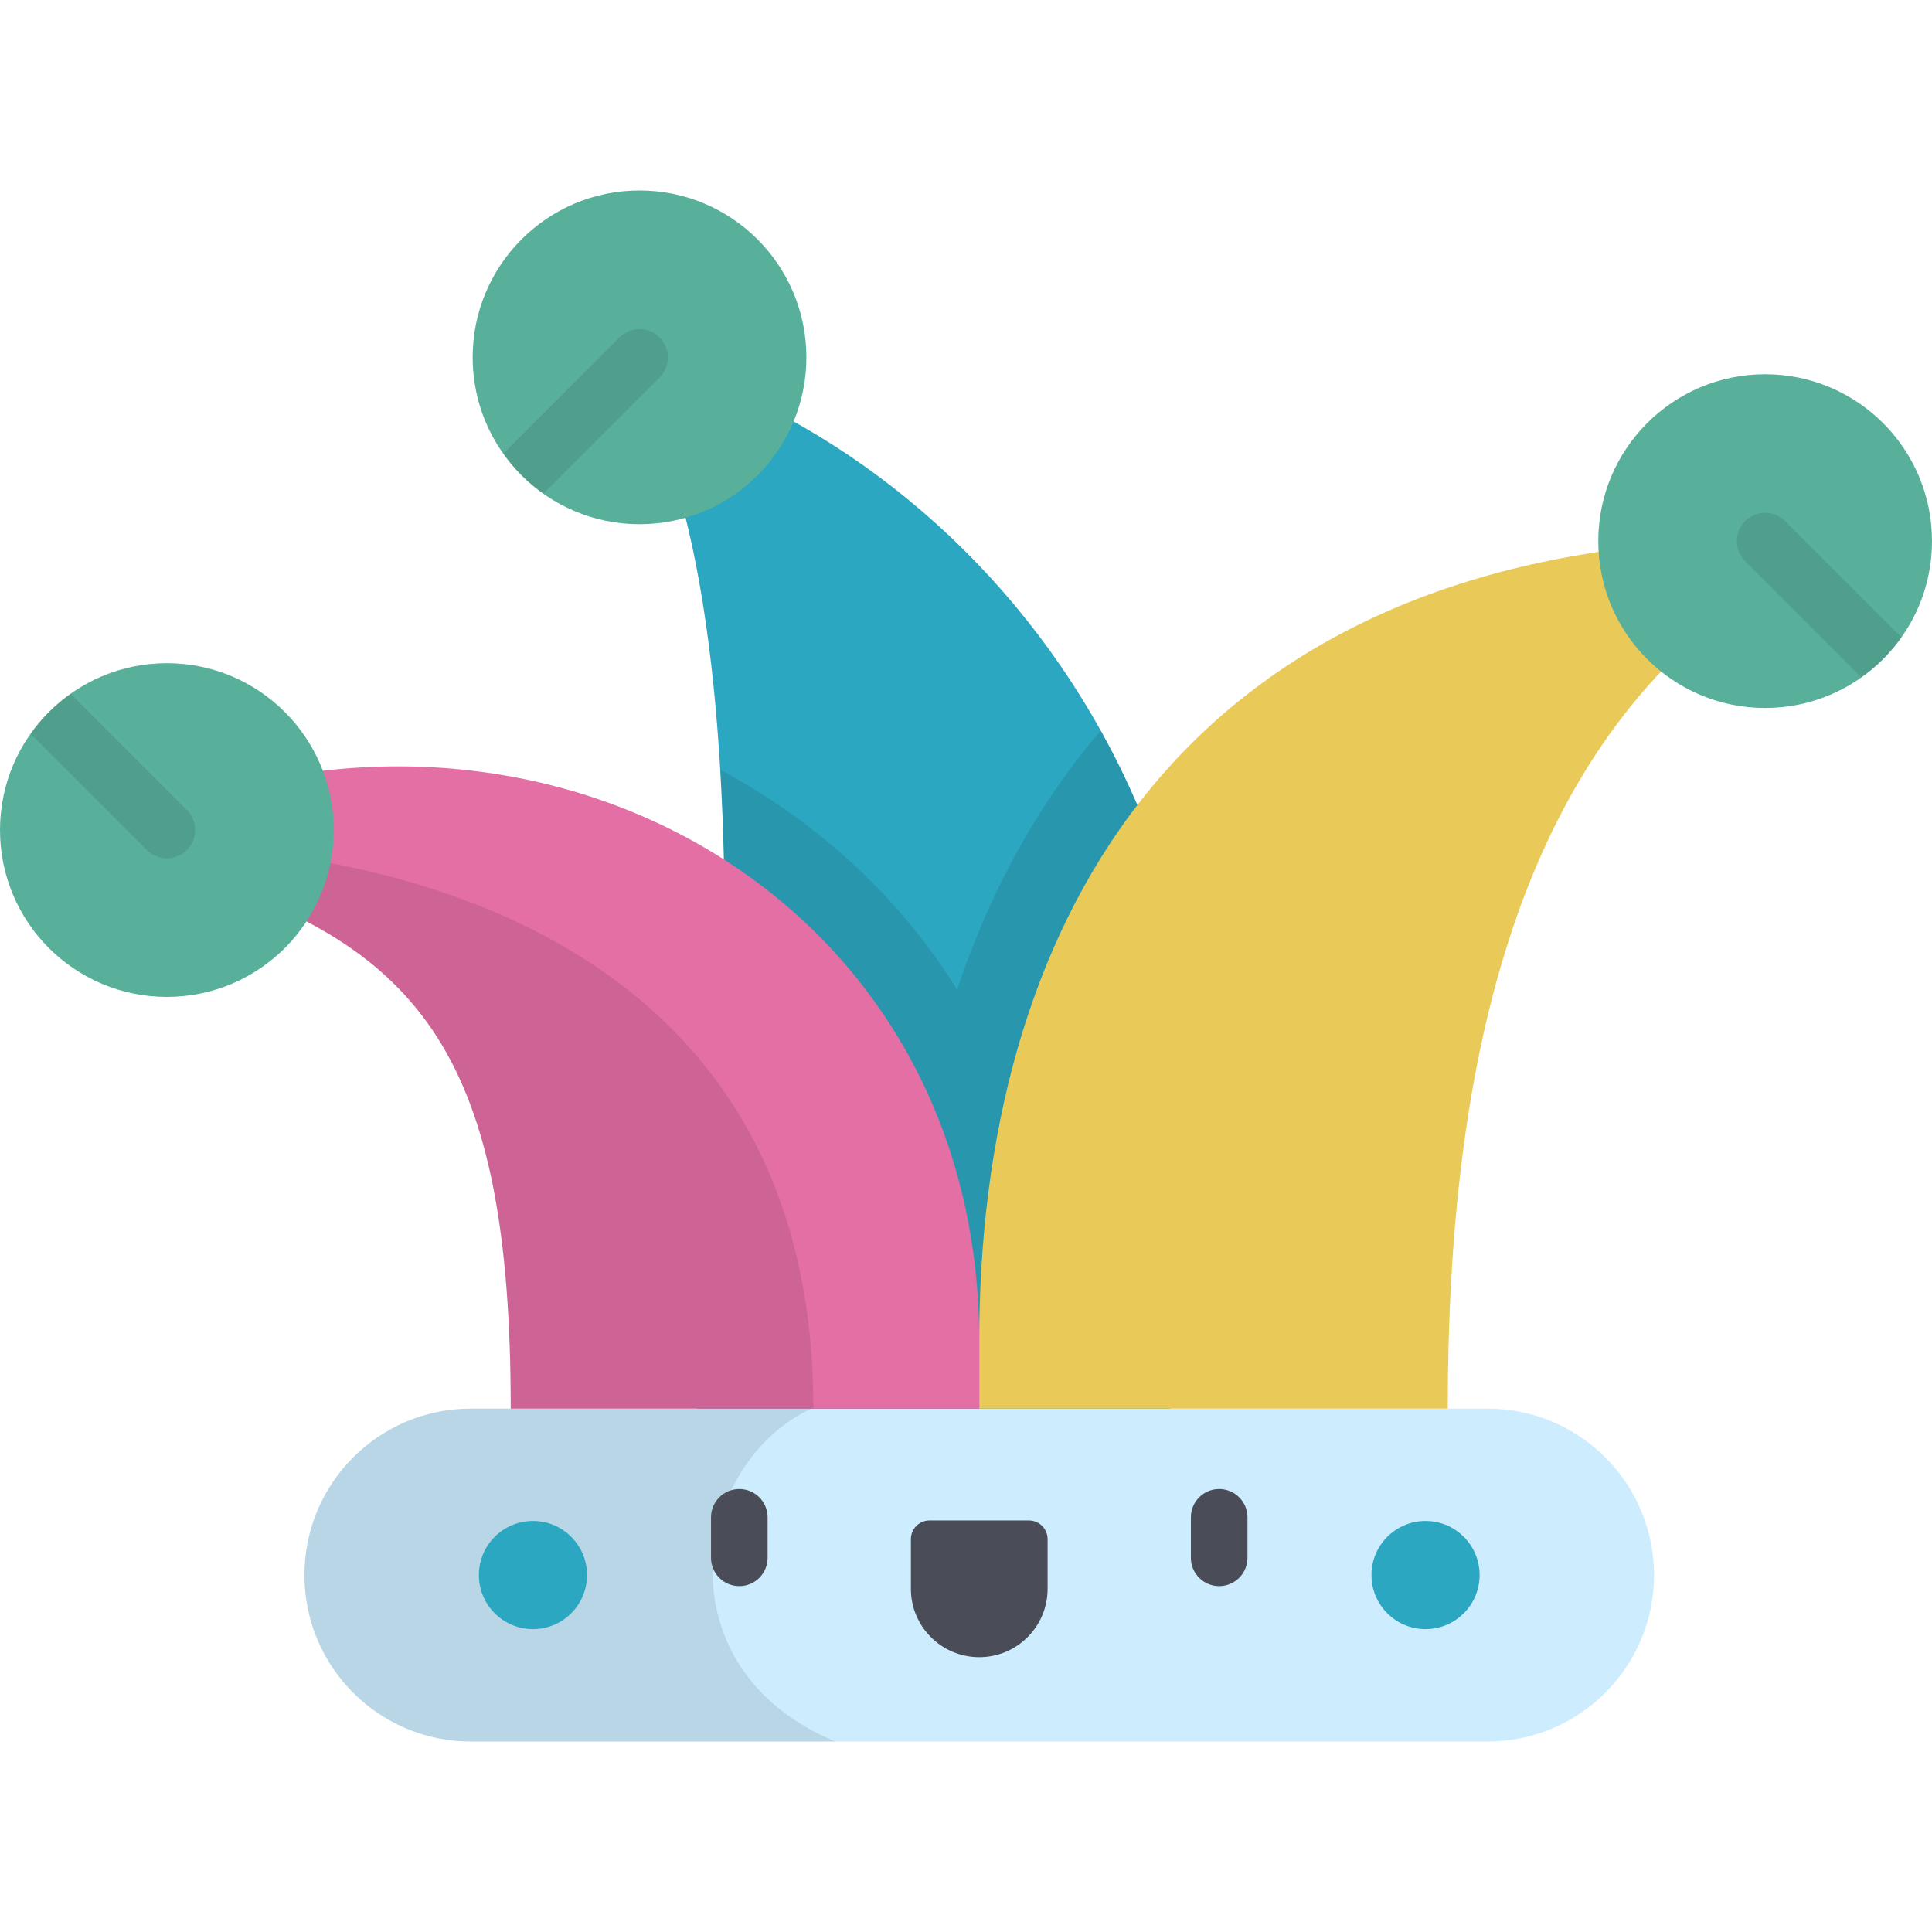 <?xml version="1.0" encoding="iso-8859-1"?>
<!-- Generator: Adobe Illustrator 19.0.0, SVG Export Plug-In . SVG Version: 6.00 Build 0)  -->
<svg version="1.1" id="Capa_1" xmlns="http://www.w3.org/2000/svg" xmlns:xlink="http://www.w3.org/1999/xlink" x="0px" y="0px"
	 viewBox="0 0 512 512" style="enable-background:new 0 0 512 512;" xml:space="preserve">
<path style="fill:#2CA7C1;" d="M186.853,100.567c94.131,37.191,166.403,151.717,116.516,294.25H182.214
	c0,0,26.855-197.908-8.193-281.213C170.629,105.542,178.719,97.353,186.853,100.567z"/>
<path style="opacity:0.1;enable-background:new    ;" d="M291.702,193.617c-1.704,1.996-3.385,4.019-5.016,6.099
	c-14.117,17.999-25.179,39.035-33.039,62.534c-7.442-11.906-16.407-22.843-26.812-32.565
	c-10.844-10.132-22.936-18.722-35.965-25.667c4.857,82.175-6.776,176.301-8.456,189.279h121.469
	C330.608,315.694,321.136,246.468,291.702,193.617z"/>
<path style="fill:#CDEDFF;" d="M394.231,373.297H124.788c-24.362,0-44.111,19.749-44.111,44.111l0,0
	c0,24.362,19.749,44.111,44.111,44.111H394.23c24.362,0,44.111-19.749,44.111-44.111l0,0
	C438.341,393.045,418.592,373.297,394.231,373.297z"/>
<path style="opacity:0.1;enable-background:new    ;" d="M215,373.297h-90.212c-24.362,0-44.111,19.749-44.111,44.111l0,0
	c0,24.362,19.749,44.111,44.111,44.111h96.62C174.723,442.216,183.439,388.084,215,373.297z"/>
<path style="fill:#E9CA59;" d="M259.509,373.297v-17.926c0-106.852,50.18-204.664,192.764-211.957
	c9.823-0.502,14.318,11.967,6.477,17.906c-57.342,43.436-75.08,121.323-75.08,211.976H259.509V373.297z"/>
<path style="fill:#E36FA5;" d="M259.509,373.297v-17.926c0-114.441-108.947-177.489-210.813-142.727
	c-9.112,3.11-8.799,16.123,0.415,18.915c63.04,19.107,86.237,49.215,86.237,141.737h124.161V373.297z"/>
<path style="opacity:0.1;enable-background:new    ;" d="M42.283,224.248c0.723,3.237,3.008,6.152,6.828,7.31
	c63.04,19.108,86.237,49.215,86.237,141.738h80.186C215.776,242.929,92.836,224.59,42.283,224.248z"/>
<circle style="fill:#58B09B;" cx="467.78" cy="143.401" r="44.22"/>
<path style="opacity:0.1;enable-background:new    ;" d="M473.086,138.096c-2.929-2.929-7.677-2.93-10.607,0
	c-2.929,2.929-2.929,7.678,0,10.606l30.81,30.81c2.02-1.43,3.952-3.038,5.76-4.847c1.809-1.809,3.417-3.741,4.846-5.76
	L473.086,138.096z"/>
<circle style="fill:#58B09B;" cx="169.48" cy="94.701" r="44.22"/>
<path style="opacity:0.1;enable-background:new    ;" d="M174.787,89.404c-2.93-2.929-7.678-2.929-10.607,0l-30.81,30.81
	c1.43,2.02,3.038,3.951,4.846,5.76c1.809,1.809,3.741,3.417,5.761,4.847l30.81-30.81C177.716,97.082,177.716,92.333,174.787,89.404z
	"/>
<circle style="fill:#58B09B;" cx="44.22" cy="219.971" r="44.22"/>
<path style="opacity:0.1;enable-background:new    ;" d="M49.521,214.669l-30.81-30.81c-2.02,1.43-3.952,3.038-5.76,4.846
	c-1.809,1.809-3.417,3.741-4.847,5.761l30.809,30.81c1.465,1.464,3.385,2.197,5.304,2.197c1.919,0,3.839-0.732,5.304-2.197
	C52.45,222.347,52.45,217.597,49.521,214.669z"/>
<g>
	<path style="fill:#4A4D58;" d="M195.925,420.338c-4.143,0-7.5-3.358-7.5-7.5v-10.732c0-4.142,3.357-7.5,7.5-7.5s7.5,3.358,7.5,7.5
		v10.732C203.425,416.98,200.067,420.338,195.925,420.338z"/>
	<path style="fill:#4A4D58;" d="M259.509,439.166L259.509,439.166c-10.005,0-18.115-8.111-18.115-18.115v-13.17
		c0-2.731,2.214-4.945,4.945-4.945h26.34c2.731,0,4.945,2.214,4.945,4.945v13.17C277.625,431.056,269.514,439.166,259.509,439.166z"
		/>
	<path style="fill:#4A4D58;" d="M323.095,420.338c-4.143,0-7.5-3.358-7.5-7.5v-10.732c0-4.142,3.357-7.5,7.5-7.5s7.5,3.358,7.5,7.5
		v10.732C330.595,416.98,327.237,420.338,323.095,420.338z"/>
</g>
<g>
	<circle style="fill:#2CA7C1;" cx="141.24" cy="417.401" r="14.332"/>
	<circle style="fill:#2CA7C1;" cx="377.78" cy="417.401" r="14.332"/>
</g>
<g>
</g>
<g>
</g>
<g>
</g>
<g>
</g>
<g>
</g>
<g>
</g>
<g>
</g>
<g>
</g>
<g>
</g>
<g>
</g>
<g>
</g>
<g>
</g>
<g>
</g>
<g>
</g>
<g>
</g>
</svg>
